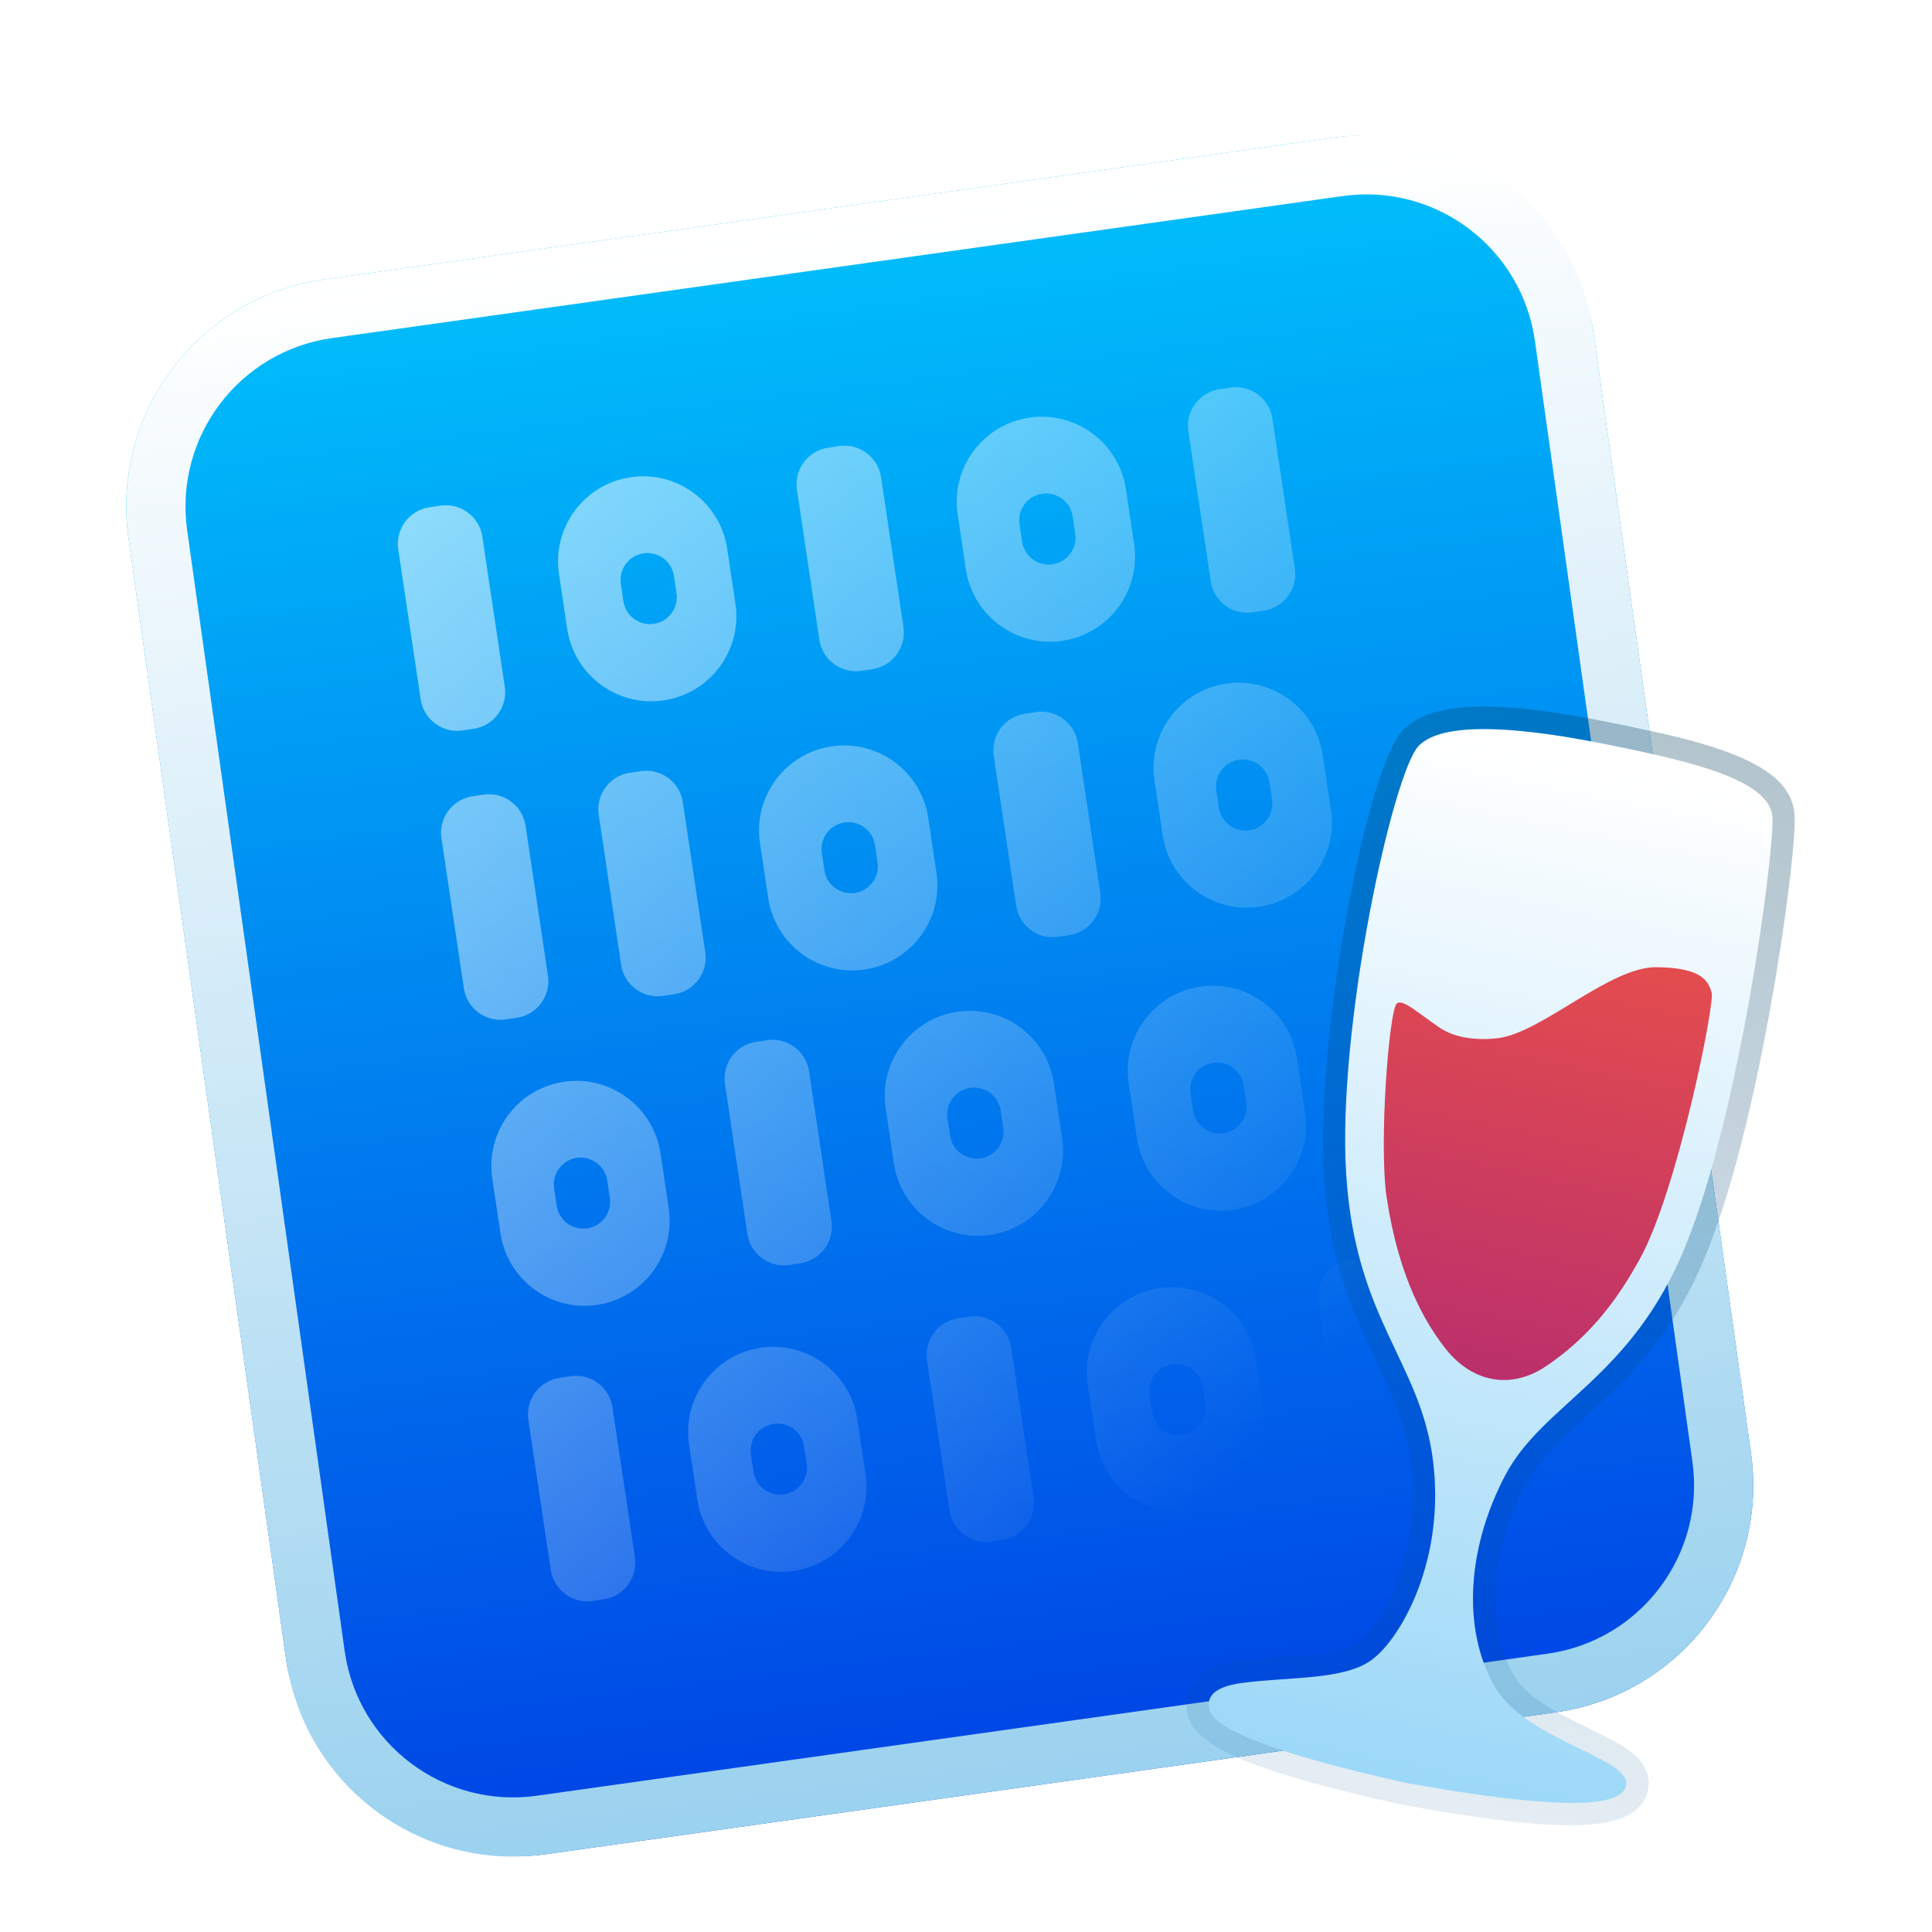 <?xml version="1.0" encoding="UTF-8"?>
<svg width="512px" height="512px" viewBox="0 0 512 512" version="1.1" xmlns="http://www.w3.org/2000/svg" xmlns:xlink="http://www.w3.org/1999/xlink">
    <title>apps/512/deepin-wine-diag</title>
    <defs>
        <filter x="-9.0%" y="-6.2%" width="117.3%" height="116.1%" filterUnits="objectBoundingBox" id="filter-1">
            <feOffset dx="0" dy="8" in="SourceAlpha" result="shadowOffsetOuter1"></feOffset>
            <feGaussianBlur stdDeviation="10" in="shadowOffsetOuter1" result="shadowBlurOuter1"></feGaussianBlur>
            <feColorMatrix values="0 0 0 0 0   0 0 0 0 0   0 0 0 0 0  0 0 0 0.2 0" type="matrix" in="shadowBlurOuter1" result="shadowMatrixOuter1"></feColorMatrix>
            <feMerge>
                <feMergeNode in="shadowMatrixOuter1"></feMergeNode>
                <feMergeNode in="SourceGraphic"></feMergeNode>
            </feMerge>
        </filter>
        <linearGradient x1="50%" y1="0%" x2="50%" y2="100%" id="linearGradient-2">
            <stop stop-color="#00BFFB" offset="0%"></stop>
            <stop stop-color="#0044E5" offset="100%"></stop>
        </linearGradient>
        <linearGradient x1="50%" y1="0%" x2="50%" y2="104.625%" id="linearGradient-3">
            <stop stop-color="#FFFFFF" offset="0%"></stop>
            <stop stop-color="#97D0EE" offset="100%"></stop>
        </linearGradient>
        <linearGradient x1="0.637%" y1="-15.745%" x2="81.226%" y2="89.963%" id="linearGradient-4">
            <stop stop-color="#F7FEFF" stop-opacity="0.839" offset="0%"></stop>
            <stop stop-color="#FFFFFF" stop-opacity="0" offset="100%"></stop>
        </linearGradient>
        <filter x="-25.6%" y="-9.0%" width="153.8%" height="123.3%" filterUnits="objectBoundingBox" id="filter-5">
            <feOffset dx="0" dy="8" in="SourceAlpha" result="shadowOffsetOuter1"></feOffset>
            <feGaussianBlur stdDeviation="10" in="shadowOffsetOuter1" result="shadowBlurOuter1"></feGaussianBlur>
            <feColorMatrix values="0 0 0 0 0   0 0 0 0 0   0 0 0 0 0  0 0 0 0.2 0" type="matrix" in="shadowBlurOuter1" result="shadowMatrixOuter1"></feColorMatrix>
            <feMerge>
                <feMergeNode in="shadowMatrixOuter1"></feMergeNode>
                <feMergeNode in="SourceGraphic"></feMergeNode>
            </feMerge>
        </filter>
        <linearGradient x1="50%" y1="1.79%" x2="50.353%" y2="100%" id="linearGradient-6">
            <stop stop-color="#FFFFFF" offset="0%"></stop>
            <stop stop-color="#9CD8F8" offset="100%"></stop>
        </linearGradient>
        <linearGradient x1="50%" y1="0%" x2="50%" y2="101.58%" id="linearGradient-7">
            <stop stop-color="#003958" stop-opacity="0.298" offset="0%"></stop>
            <stop stop-color="#005294" stop-opacity="0.101" offset="100%"></stop>
        </linearGradient>
        <linearGradient x1="50%" y1="0%" x2="50%" y2="100%" id="linearGradient-8">
            <stop stop-color="#E44D4D" offset="0%"></stop>
            <stop stop-color="#BA2F6C" offset="100%"></stop>
        </linearGradient>
    </defs>
    <g id="apps/512/deepin-wine-diag" stroke="none" stroke-width="1" fill="none" fill-rule="evenodd">
        <g id="编组-3" transform="translate(24.499, 20.049)">
            <g id="编组-2" filter="url(#filter-1)" transform="translate(223.439, 235.952) rotate(-8) translate(-223.439, -235.952)translate(27.419, 25.23)">
                <rect id="矩形" fill="url(#linearGradient-2)" x="9.09494702e-13" y="0" width="392.04" height="421.443" rx="60.766"></rect>
                <path d="M331.274,0 C364.834,0 392.04,27.206 392.04,60.766 L392.04,360.677 C392.04,394.237 364.834,421.443 331.274,421.443 L60.766,421.443 C27.206,421.443 9.09494702e-13,394.237 9.09494702e-13,360.677 L9.09494702e-13,60.766 C9.09494702e-13,27.206 27.206,0 60.766,0 L331.274,0 Z M331.274,15.682 L60.766,15.682 C35.867,15.682 15.682,35.867 15.682,60.766 L15.682,360.677 C15.682,385.576 35.867,405.761 60.766,405.761 L331.274,405.761 C356.173,405.761 376.358,385.576 376.358,360.677 L376.358,60.766 C376.358,35.867 356.173,15.682 331.274,15.682 Z" id="矩形" fill="url(#linearGradient-3)" fill-rule="nonzero"></path>
                <path d="M81.363,62.635 L84.304,62.635 C89.717,62.635 94.105,67.023 94.105,72.436 L94.105,112.62 C94.105,118.033 89.717,122.421 84.304,122.421 L81.363,122.421 C75.95,122.421 71.562,118.033 71.562,112.62 L71.562,72.436 C71.562,67.023 75.95,62.635 81.363,62.635 Z M81.363,295.899 L84.304,295.899 C89.717,295.899 94.105,300.287 94.105,305.7 L94.105,345.884 C94.105,351.297 89.717,355.685 84.304,355.685 L81.363,355.685 C75.95,355.685 71.562,351.297 71.562,345.884 L71.562,305.7 C71.562,300.287 75.95,295.899 81.363,295.899 Z M81.363,140.063 L84.304,140.063 C89.717,140.063 94.105,144.451 94.105,149.864 L94.105,190.048 C94.105,195.461 89.717,199.849 84.304,199.849 L81.363,199.849 C75.95,199.849 71.562,195.461 71.562,190.048 L71.562,149.864 C71.562,144.451 75.95,140.063 81.363,140.063 Z M123.508,140.063 L126.448,140.063 C131.861,140.063 136.249,144.451 136.249,149.864 L136.249,190.048 C136.249,195.461 131.861,199.849 126.448,199.849 L123.508,199.849 C118.095,199.849 113.707,195.461 113.707,190.048 L113.707,149.864 C113.707,144.451 118.095,140.063 123.508,140.063 Z M188.194,62.635 L191.134,62.635 C196.547,62.635 200.935,67.023 200.935,72.436 L200.935,112.62 C200.935,118.033 196.547,122.421 191.134,122.421 L188.194,122.421 C182.781,122.421 178.393,118.033 178.393,112.62 L178.393,72.436 C178.393,67.023 182.781,62.635 188.194,62.635 Z M188.194,295.899 L191.134,295.899 C196.547,295.899 200.935,300.287 200.935,305.7 L200.935,345.884 C200.935,351.297 196.547,355.685 191.134,355.685 L188.194,355.685 C182.781,355.685 178.393,351.297 178.393,345.884 L178.393,305.7 C178.393,300.287 182.781,295.899 188.194,295.899 Z M293.065,62.635 L296.005,62.635 C301.418,62.635 305.806,67.023 305.806,72.436 L305.806,112.62 C305.806,118.033 301.418,122.421 296.005,122.421 L293.065,122.421 C287.652,122.421 283.264,118.033 283.264,112.62 L283.264,72.436 C283.264,67.023 287.652,62.635 293.065,62.635 Z M293.065,295.899 L296.005,295.899 C301.418,295.899 305.806,300.287 305.806,305.7 L305.806,345.884 C305.806,351.297 301.418,355.685 296.005,355.685 L293.065,355.685 C287.652,355.685 283.264,351.297 283.264,345.884 L283.264,305.7 C283.264,300.287 287.652,295.899 293.065,295.899 Z M229.358,140.063 L232.299,140.063 C237.712,140.063 242.1,144.451 242.1,149.864 L242.1,190.048 C242.1,195.461 237.712,199.849 232.299,199.849 L229.358,199.849 C223.945,199.849 219.557,195.461 219.557,190.048 L219.557,149.864 C219.557,144.451 223.945,140.063 229.358,140.063 Z M146.05,215.531 L148.99,215.531 C154.403,215.531 158.791,219.919 158.791,225.332 L158.791,265.516 C158.791,270.929 154.403,275.317 148.99,275.317 L146.05,275.317 C140.637,275.317 136.249,270.929 136.249,265.516 L136.249,225.332 C136.249,219.919 140.637,215.531 146.05,215.531 Z M315.607,215.531 L318.547,215.531 C323.96,215.531 328.348,219.919 328.348,225.332 L328.348,265.516 C328.348,270.929 323.96,275.317 318.547,275.317 L315.607,275.317 C310.194,275.317 305.806,270.929 305.806,265.516 L305.806,225.332 C305.806,219.919 310.194,215.531 315.607,215.531 Z M135.269,62.635 C147.719,62.635 157.811,72.728 157.811,85.178 L157.811,99.879 C157.811,112.329 147.719,122.421 135.269,122.421 C122.819,122.421 112.726,112.329 112.726,99.879 L112.726,85.178 C112.726,72.728 122.819,62.635 135.269,62.635 Z M135.664,83.088 C131.733,83.088 128.546,86.276 128.546,90.207 L128.546,94.85 C128.546,98.781 131.733,101.968 135.664,101.968 C139.596,101.968 142.783,98.781 142.783,94.85 L142.783,90.207 C142.783,86.276 139.596,83.088 135.664,83.088 Z M135.269,295.899 C147.719,295.899 157.811,305.992 157.811,318.441 L157.811,333.143 C157.811,345.593 147.719,355.685 135.269,355.685 C122.819,355.685 112.726,345.593 112.726,333.143 L112.726,318.441 C112.726,305.992 122.819,295.899 135.269,295.899 Z M135.664,316.352 C131.733,316.352 128.546,319.539 128.546,323.471 L128.546,328.113 C128.546,332.045 131.733,335.232 135.664,335.232 C139.596,335.232 142.783,332.045 142.783,328.113 L142.783,323.471 C142.783,319.539 139.596,316.352 135.664,316.352 Z M242.1,62.635 C254.549,62.635 264.642,72.728 264.642,85.178 L264.642,99.879 C264.642,112.329 254.549,122.421 242.1,122.421 C229.65,122.421 219.557,112.329 219.557,99.879 L219.557,85.178 C219.557,72.728 229.65,62.635 242.1,62.635 Z M242.495,83.088 C238.564,83.088 235.377,86.276 235.377,90.207 L235.377,94.85 C235.377,98.781 238.564,101.968 242.495,101.968 C246.427,101.968 249.614,98.781 249.614,94.85 L249.614,90.207 C249.614,86.276 246.427,83.088 242.495,83.088 Z M242.1,295.899 C254.549,295.899 264.642,305.992 264.642,318.441 L264.642,333.143 C264.642,345.593 254.549,355.685 242.1,355.685 C229.65,355.685 219.557,345.593 219.557,333.143 L219.557,318.441 C219.557,305.992 229.65,295.899 242.1,295.899 Z M242.495,316.352 C238.564,316.352 235.377,319.539 235.377,323.471 L235.377,328.113 C235.377,332.045 238.564,335.232 242.495,335.232 C246.427,335.232 249.614,332.045 249.614,328.113 L249.614,323.471 C249.614,319.539 246.427,316.352 242.495,316.352 Z M283.264,140.063 C295.714,140.063 305.806,150.156 305.806,162.606 L305.806,177.307 C305.806,189.757 295.714,199.849 283.264,199.849 C270.814,199.849 260.722,189.757 260.722,177.307 L260.722,162.606 C260.722,150.156 270.814,140.063 283.264,140.063 Z M283.659,160.516 C279.728,160.516 276.541,163.703 276.541,167.635 L276.541,172.278 C276.541,176.209 279.728,179.396 283.659,179.396 C287.591,179.396 290.778,176.209 290.778,172.278 L290.778,167.635 C290.778,163.703 287.591,160.516 283.659,160.516 Z M199.955,215.531 C212.405,215.531 222.498,225.623 222.498,238.073 L222.498,252.775 C222.498,265.224 212.405,275.317 199.955,275.317 C187.506,275.317 177.413,265.224 177.413,252.775 L177.413,238.073 C177.413,225.623 187.506,215.531 199.955,215.531 Z M200.351,235.984 C196.419,235.984 193.232,239.171 193.232,243.103 L193.232,247.745 C193.232,251.677 196.419,254.864 200.351,254.864 C204.282,254.864 207.469,251.677 207.469,247.745 L207.469,243.103 C207.469,239.171 204.282,235.984 200.351,235.984 Z M94.105,218.471 C106.554,218.471 116.647,228.564 116.647,241.014 L116.647,255.715 C116.647,268.165 106.554,278.257 94.105,278.257 C81.655,278.257 71.562,268.165 71.562,255.715 L71.562,241.014 C71.562,228.564 81.655,218.471 94.105,218.471 Z M94.5,238.924 C90.569,238.924 87.381,242.111 87.381,246.043 L87.381,250.686 C87.381,254.617 90.569,257.804 94.5,257.804 C98.432,257.804 101.619,254.617 101.619,250.686 L101.619,246.043 C101.619,242.111 98.432,238.924 94.5,238.924 Z M264.642,218.471 C277.092,218.471 287.184,228.564 287.184,241.014 L287.184,255.715 C287.184,268.165 277.092,278.257 264.642,278.257 C252.192,278.257 242.1,268.165 242.1,255.715 L242.1,241.014 C242.1,228.564 252.192,218.471 264.642,218.471 Z M265.037,238.924 C261.106,238.924 257.919,242.111 257.919,246.043 L257.919,250.686 C257.919,254.617 261.106,257.804 265.037,257.804 C268.969,257.804 272.156,254.617 272.156,250.686 L272.156,246.043 C272.156,242.111 268.969,238.924 265.037,238.924 Z M177.413,141.043 C189.863,141.043 199.955,151.136 199.955,163.586 L199.955,178.287 C199.955,190.737 189.863,200.829 177.413,200.829 C164.963,200.829 154.871,190.737 154.871,178.287 L154.871,163.586 C154.871,151.136 164.963,141.043 177.413,141.043 Z M177.809,161.496 C173.877,161.496 170.69,164.684 170.69,168.615 L170.69,173.258 C170.69,177.189 173.877,180.376 177.809,180.376 C181.74,180.376 184.927,177.189 184.927,173.258 L184.927,168.615 C184.927,164.684 181.74,161.496 177.809,161.496 Z" id="形状结合" fill="url(#linearGradient-4)" opacity="0.759" transform="translate(199.955, 209.16) rotate(-0.5) translate(-199.955, -209.16)"></path>
            </g>
            <g id="编组" filter="url(#filter-5)" transform="translate(378.776, 307.499) rotate(12) translate(-378.776, -307.499)translate(315.531, 161.466)">
                <path d="M9.532,16.636 C14.788,8.277 37.346,6.116 58.369,5.921 C78.666,5.733 102.719,5.69 105.202,15.806 C107.769,26.261 112.923,94.352 106.248,131.639 C99.572,168.925 78.039,180.197 72.17,200.947 C66.301,221.697 69.295,242.958 80.897,256.133 C92.498,269.308 123.08,267.012 120.427,275.79 C118.658,281.641 99.447,285.107 62.795,286.186 C29.087,285.787 10.962,283.099 8.421,278.124 C7.034,275.409 7.553,272.078 15.354,269.308 C27.444,265.015 41.701,262.984 47.756,256.133 C54.223,248.817 61.328,225.86 52.547,200.947 C43.767,176.034 24.763,168.994 14.314,131.639 C3.866,94.283 4.276,24.994 9.532,16.636 Z" id="路径-2" fill="url(#linearGradient-6)"></path>
                <path d="M88.16,1.026 L88.903,1.124 L89.274,1.175 C101.356,2.852 108.985,6.549 110.913,14.404 C112.251,19.851 113.794,35.978 114.671,53.872 L114.732,55.138 C114.761,55.773 114.79,56.409 114.819,57.047 L114.874,58.325 C114.945,60.03 115.01,61.746 115.068,63.462 C115.99,90.806 115.122,115.441 112.036,132.675 C109.065,149.272 103.513,161.534 94.314,175.007 C92.921,177.048 86.183,186.447 84.545,188.922 C81.148,194.054 79.06,198.195 77.829,202.548 C72.381,221.809 75.305,240.885 85.31,252.247 C88.119,255.437 92.953,257.865 100.221,260.001 C101.923,260.501 103.686,260.969 106.011,261.552 C106.44,261.659 106.879,261.768 107.451,261.91 C107.474,261.915 108.566,262.186 108.877,262.263 L109.068,262.31 L109.938,262.527 C110.587,262.69 111.133,262.829 111.667,262.968 C116.143,264.132 118.937,265.085 121.228,266.446 C125.311,268.873 127.472,272.807 126.056,277.491 C123.068,287.375 103.73,290.864 62.968,292.064 L62.846,292.067 L62.725,292.067 C25.507,291.625 7.338,288.932 3.184,280.799 C-0.416,273.751 3.571,267.252 13.386,263.767 C15.754,262.926 18.221,262.152 21.476,261.203 C22.102,261.021 22.745,260.835 23.575,260.597 C23.723,260.554 25.207,260.129 25.639,260.005 C36.296,256.94 40.911,254.998 43.35,252.239 C46.065,249.166 48.83,242.303 50.056,234.254 C51.581,224.235 50.703,213.407 47.001,202.902 C44.418,195.574 41.07,189.976 34.82,181.683 C34.298,180.991 33.759,180.282 33.032,179.329 L33.021,179.315 C32.845,179.085 31.569,177.414 31.19,176.917 C29.661,174.91 28.519,173.386 27.39,171.833 C18.715,159.899 12.998,148.765 8.651,133.223 C-1.085,98.415 -2.821,25.233 4.554,13.505 C10.755,3.644 29.241,0.31 58.314,0.041 C72.92,-0.094 80.719,0.075 88.16,1.026 Z M66.419,5.877 L65.169,5.877 C62.879,5.882 60.601,5.9 58.369,5.921 C37.346,6.116 14.788,8.277 9.532,16.636 C4.276,24.994 3.866,94.283 14.314,131.639 C24.763,168.994 43.767,176.034 52.547,200.947 C61.328,225.86 54.223,248.817 47.756,256.133 C43.285,261.192 34.341,263.623 25.099,266.277 L23.943,266.61 C21.049,267.447 18.144,268.318 15.354,269.308 C7.553,272.078 7.034,275.409 8.421,278.124 C10.962,283.099 29.087,285.787 62.795,286.186 C99.447,285.107 118.658,281.641 120.427,275.79 C123.08,267.012 92.498,269.308 80.897,256.133 C69.295,242.958 66.301,221.697 72.17,200.947 C78.039,180.197 99.572,168.925 106.248,131.639 C112.923,94.352 107.769,26.261 105.202,15.806 C103.042,7.005 84.555,5.894 66.419,5.877 Z" id="路径-2" fill="url(#linearGradient-7)" fill-rule="nonzero"></path>
                <path d="M18.084,84.607 C19.385,83.13 23.834,85.837 30.536,88.576 C35.345,90.542 41.512,89.676 46.196,88.059 C57.269,84.239 71.237,63.403 83.276,60.952 C95.315,58.501 97.595,61.761 99.071,64.487 C100.548,67.213 101.109,117.976 95.099,137.555 C92.237,146.879 87.592,159.355 76.563,170.614 C69.001,178.334 58.584,178.913 49.556,171.317 C42.906,165.723 33.65,155.585 26.119,135.512 C21.132,122.217 16.343,86.584 18.084,84.607 Z" id="路径-4" fill="url(#linearGradient-8)" fill-rule="nonzero"></path>
            </g>
        </g>
        <g id="Guide/512" transform="translate(15, 15)"></g>
    </g>
</svg>